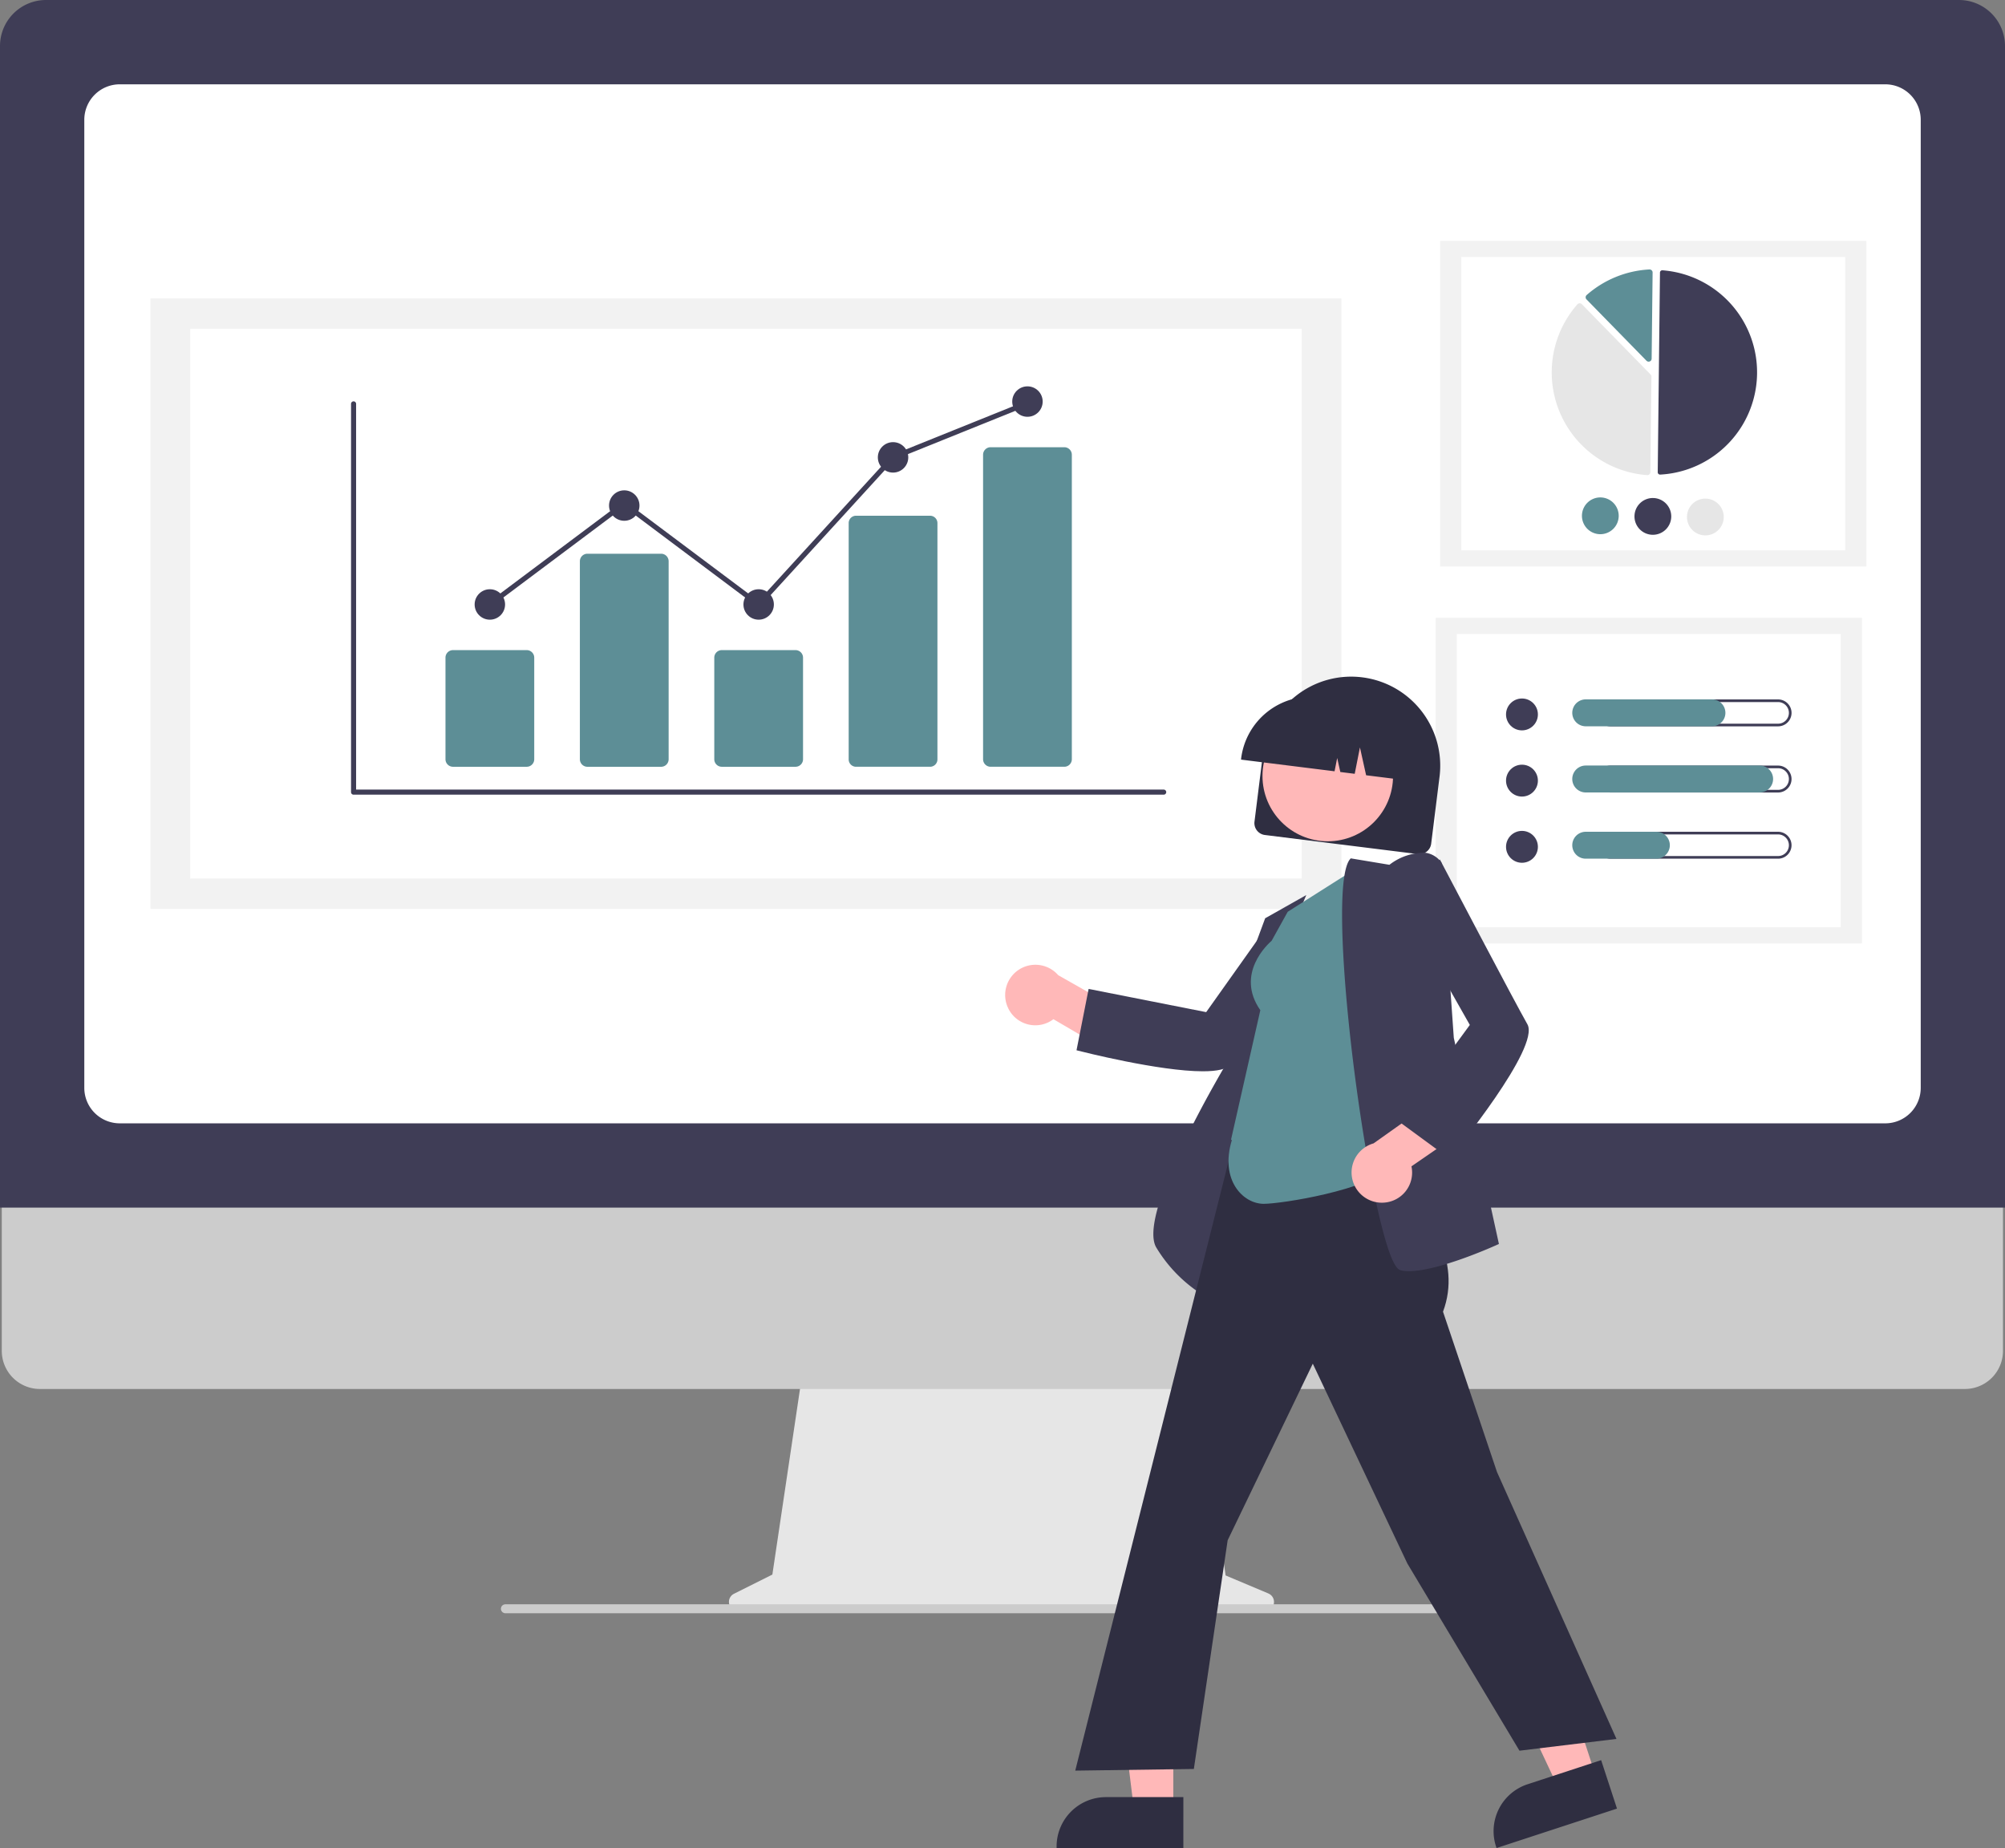 <svg id="verification_image" xmlns="http://www.w3.org/2000/svg" width="172.857" height="159.311" viewBox="0 0 172.857 159.311">
  <rect x="0" y="0" width="172.857" height="159.311" fill="#808080" stroke="none"/>
  <path id="パス_2949" data-name="パス 2949" d="M294.469,482.777l-3.7-1.557-2.537-18.541H254.446l-2.75,18.465-3.309,1.655a.786.786,0,0,0,.352,1.489h45.425a.786.786,0,0,0,.3-1.51Z" transform="translate(-185.108 -345.41)" fill="#e6e6e6"/>
  <path id="パス_2950" data-name="パス 2950" d="M169.849,393.791H3.879A3.288,3.288,0,0,1,.6,390.5V367.1H173.13v23.4A3.288,3.288,0,0,1,169.849,393.791Z" transform="translate(-0.446 -274.055)" fill="#ccc"/>
  <path id="パス_2951" data-name="パス 2951" d="M172.857,104.1H0V3.964A3.968,3.968,0,0,1,3.964,0H168.893a3.968,3.968,0,0,1,3.964,3.964Z" fill="#3f3d56"/>
  <path id="パス_2952" data-name="パス 2952" d="M183.941,118.244H31.732a3.059,3.059,0,0,1-3.056-3.056V31.732a3.059,3.059,0,0,1,3.056-3.056H183.941A3.059,3.059,0,0,1,187,31.732v83.457A3.059,3.059,0,0,1,183.941,118.244Z" transform="translate(-21.408 -21.408)" fill="#fff"/>
  <path id="パス_2953" data-name="パス 2953" d="M256.313,546.415H170.785a.4.4,0,0,1-.39-.287.387.387,0,0,1,.276-.473.382.382,0,0,1,.1-.013h85.512a.41.41,0,0,1,.41.3.387.387,0,0,1-.294.462A.381.381,0,0,1,256.313,546.415Z" transform="translate(-127.197 -407.345)" fill="#ccc"/>
  <rect id="長方形_1238" data-name="長方形 1238" width="36.75" height="28.076" transform="translate(124.158 20.76)" fill="#f2f2f2"/>
  <rect id="長方形_1239" data-name="長方形 1239" width="33.098" height="25.286" transform="translate(125.984 22.156)" fill="#fff"/>
  <path id="パス_2954" data-name="パス 2954" d="M564.063,109.535h.013a8.825,8.825,0,0,0,.2-17.612.2.2,0,0,0-.217.2l-.193,17.21a.2.2,0,0,0,.2.2Z" transform="translate(-420.948 -68.623)" fill="#3f3d56"/>
  <path id="パス_2955" data-name="パス 2955" d="M530.246,103.152a.26.26,0,0,1,.182.078l5.925,6.059a.256.256,0,0,1,.074.184l-.092,8.235a.256.256,0,0,1-.084.188.261.261,0,0,1-.2.068,8.882,8.882,0,0,1-6.007-14.724.259.259,0,0,1,.188-.088Z" transform="translate(-394.052 -77.007)" fill="#e6e6e6"/>
  <path id="パス_2956" data-name="パス 2956" d="M544.875,91.647a.26.26,0,0,1,.177.072.257.257,0,0,1,.08.189l-.083,7.43a.259.259,0,0,1-.444.178l-5.17-5.287a.259.259,0,0,1,0-.367l.01-.009a8.9,8.9,0,0,1,5.41-2.207Z" transform="translate(-402.656 -68.418)" fill="#5d8e96"/>
  <path id="パス_2957" data-name="パス 2957" d="M541.27,170.774a1.585,1.585,0,1,1-1.567-1.6h0A1.587,1.587,0,0,1,541.27,170.774Z" transform="translate(-401.716 -126.294)" fill="#5d8e96"/>
  <path id="パス_2958" data-name="パス 2958" d="M559.136,170.974a1.585,1.585,0,1,1-1.567-1.6h0A1.587,1.587,0,0,1,559.136,170.974Z" transform="translate(-415.053 -126.443)" fill="#3f3d56"/>
  <path id="パス_2959" data-name="パス 2959" d="M577,171.175a1.585,1.585,0,1,1-1.567-1.6h0A1.587,1.587,0,0,1,577,171.175Z" transform="translate(-428.391 -126.593)" fill="#e6e6e6"/>
  <rect id="長方形_1240" data-name="長方形 1240" width="36.75" height="28.076" transform="translate(123.771 53.255)" fill="#f2f2f2"/>
  <rect id="長方形_1241" data-name="長方形 1241" width="33.098" height="25.286" transform="translate(125.597 54.65)" fill="#fff"/>
  <circle id="楕円形_36" data-name="楕円形 36" cx="1.374" cy="1.374" r="1.374" transform="translate(129.839 60.213)" fill="#3f3d56"/>
  <path id="パス_2960" data-name="パス 2960" d="M558.82,238.1a.932.932,0,1,1,0,1.864H544.366a.932.932,0,1,1,0-1.864H558.82m0-.228H544.366a1.16,1.16,0,0,0,0,2.321H558.82a1.16,1.16,0,0,0,0-2.321Z" transform="translate(-405.526 -177.579)" fill="#3f3d56"/>
  <path id="パス_2961" data-name="パス 2961" d="M546.84,240.189h-10.88a1.16,1.16,0,0,1,0-2.321H546.84a1.16,1.16,0,0,1,0,2.321Z" transform="translate(-399.249 -177.579)" fill="#5d8e96"/>
  <circle id="楕円形_37" data-name="楕円形 37" cx="1.374" cy="1.374" r="1.374" transform="translate(129.839 65.919)" fill="#3f3d56"/>
  <path id="パス_2962" data-name="パス 2962" d="M558.823,260.611a.932.932,0,0,1,0,1.864H544.369a.932.932,0,1,1,0-1.864h14.453m0-.228H544.369a1.16,1.16,0,1,0,0,2.321h14.453a1.16,1.16,0,0,0,0-2.321Z" transform="translate(-405.529 -194.387)" fill="#3f3d56"/>
  <path id="パス_2963" data-name="パス 2963" d="M550.949,262.7H535.959a1.16,1.16,0,1,1,0-2.321h14.993a1.16,1.16,0,0,1,0,2.321Z" transform="translate(-399.249 -194.387)" fill="#5d8e96"/>
  <circle id="楕円形_38" data-name="楕円形 38" cx="1.374" cy="1.374" r="1.374" transform="translate(129.839 71.626)" fill="#3f3d56"/>
  <path id="パス_2964" data-name="パス 2964" d="M558.823,283.126a.932.932,0,0,1,0,1.864H544.369a.932.932,0,1,1,0-1.864h14.453m0-.228H544.369a1.16,1.16,0,1,0,0,2.32h14.453a1.16,1.16,0,1,0,0-2.32Z" transform="translate(-405.529 -211.196)" fill="#3f3d56"/>
  <path id="パス_2965" data-name="パス 2965" d="M542.046,285.218h-6.087a1.16,1.16,0,1,1,0-2.32h6.091a1.16,1.16,0,0,1,0,2.32Z" transform="translate(-399.249 -211.196)" fill="#5d8e96"/>
  <rect id="長方形_1242" data-name="長方形 1242" width="102.674" height="52.62" transform="translate(12.974 25.728)" fill="#f2f2f2"/>
  <rect id="長方形_1243" data-name="長方形 1243" width="95.829" height="47.391" transform="translate(16.396 28.342)" fill="#fff"/>
  <path id="パス_2966" data-name="パス 2966" d="M189.483,170.366H119.626a.219.219,0,0,1-.219-.219V136.664a.219.219,0,0,1,.437,0h0v33.264h69.639a.219.219,0,0,1,0,.437Z" transform="translate(-89.143 -101.862)" fill="#3f3d56"/>
  <path id="パス_2967" data-name="パス 2967" d="M158.531,231.168h-6.354a.65.65,0,0,1-.649-.649V221.76a.65.65,0,0,1,.649-.649h6.354a.65.65,0,0,1,.649.649v8.759A.65.65,0,0,1,158.531,231.168Z" transform="translate(-113.122 -165.069)" fill="#5d8e96"/>
  <path id="パス_2968" data-name="パス 2968" d="M204.247,206.7h-6.354a.65.65,0,0,1-.649-.649V188.983a.65.65,0,0,1,.649-.649h6.354a.649.649,0,0,1,.649.649v17.066A.65.65,0,0,1,204.247,206.7Z" transform="translate(-147.251 -140.6)" fill="#5d8e96"/>
  <path id="パス_2969" data-name="パス 2969" d="M249.962,231.168h-6.354a.65.65,0,0,1-.649-.649V221.76a.65.65,0,0,1,.649-.649h6.354a.65.65,0,0,1,.649.649v8.759A.65.65,0,0,1,249.962,231.168Z" transform="translate(-181.379 -165.069)" fill="#5d8e96"/>
  <path id="パス_2970" data-name="パス 2970" d="M295.678,197.038h-6.354a.636.636,0,0,1-.649-.62v-20.4a.635.635,0,0,1,.649-.62h6.354a.636.636,0,0,1,.649.62v20.4A.636.636,0,0,1,295.678,197.038Z" transform="translate(-215.508 -130.94)" fill="#5d8e96"/>
  <path id="パス_2971" data-name="パス 2971" d="M341.394,179.652H335.04a.65.65,0,0,1-.649-.649V152.755a.65.65,0,0,1,.649-.649h6.354a.65.65,0,0,1,.649.649V179A.65.65,0,0,1,341.394,179.652Z" transform="translate(-249.637 -113.554)" fill="#5d8e96"/>
  <circle id="楕円形_39" data-name="楕円形 39" cx="1.312" cy="1.312" r="1.312" transform="translate(40.92 50.795)" fill="#3f3d56"/>
  <circle id="楕円形_40" data-name="楕円形 40" cx="1.312" cy="1.312" r="1.312" transform="translate(52.507 42.269)" fill="#3f3d56"/>
  <circle id="楕円形_41" data-name="楕円形 41" cx="1.312" cy="1.312" r="1.312" transform="translate(64.094 50.795)" fill="#3f3d56"/>
  <circle id="楕円形_42" data-name="楕円形 42" cx="1.312" cy="1.312" r="1.312" transform="translate(75.681 38.115)" fill="#3f3d56"/>
  <circle id="楕円形_43" data-name="楕円形 43" cx="1.312" cy="1.312" r="1.312" transform="translate(87.268 33.305)" fill="#3f3d56"/>
  <path id="パス_2972" data-name="パス 2972" d="M189.438,154.182l-11.614-8.7-11.456,8.581-.262-.35,11.718-8.777,11.559,8.658,11.487-12.57.046-.019,11.587-4.668.163.406-11.541,4.65Z" transform="translate(-124.005 -101.782)" fill="#3f3d56"/>
  <g id="グループ_4163" data-name="グループ 4163" transform="translate(86.654 58.415)">
    <path id="パス_2973" data-name="パス 2973" d="M426.69,242.885l.709-5.684a7.676,7.676,0,1,1,15.233,1.9l-.709,5.684a1.032,1.032,0,0,1-1.151.9l-13.187-1.645A1.032,1.032,0,0,1,426.69,242.885Z" transform="translate(-405.19 -230.475)" fill="#2f2e41"/>
    <circle id="楕円形_44" data-name="楕円形 44" cx="5.628" cy="5.628" r="5.628" transform="translate(22.189 2.851)" fill="#ffb8b8"/>
    <path id="パス_2974" data-name="パス 2974" d="M422.136,242.25a6.079,6.079,0,0,1,6.777-5.273l1.137.142a6.078,6.078,0,0,1,5.273,6.777l-.014.114-2.4-.3-.533-2.4-.45,2.274-1.242-.155-.269-1.209-.227,1.147-8.064-1.006Z" transform="translate(-401.786 -235.294)" fill="#2f2e41"/>
    <path id="パス_2975" data-name="パス 2975" d="M342.18,331.925a2.592,2.592,0,0,0,3.874.891l5.111,2.994,2.577-2.663-7.277-4.127a2.606,2.606,0,0,0-4.285,2.9Z" transform="translate(-341.888 -303.372)" fill="#ffb8b8"/>
    <path id="パス_2976" data-name="パス 2976" d="M377.064,324.619c-3.77,0-10.4-1.688-10.772-1.782l-.116-.03,1.044-5.287,10.134,2,5.505-7.752,6.32-.643-.176.232c-.082.108-8.23,10.833-9.5,12.633C379.186,324.446,378.272,324.619,377.064,324.619Z" transform="translate(-360.02 -290.685)" fill="#3f3d56"/>
    <path id="パス_2977" data-name="パス 2977" d="M397.583,339.444l-.151-.072a12.325,12.325,0,0,1-4.894-4.615c-1.651-3.027,6.079-15.869,6.62-16.761l.008-4.078,2.781-7.508,3.546-2-3.045,7.1Z" transform="translate(-379.527 -285.668)" fill="#3f3d56"/>
    <path id="パス_2978" data-name="パス 2978" d="M384.374,577.084h-3.389l-1.612-13.073h5Z" transform="translate(-369.872 -479.474)" fill="#ffb8b8"/>
    <path id="パス_2979" data-name="パス 2979" d="M370.327,615.616H359.4v-.138a4.253,4.253,0,0,1,4.253-4.253h6.675Z" transform="translate(-354.961 -514.721)" fill="#2f2e41"/>
    <path id="パス_2980" data-name="パス 2980" d="M516.75,567.28l-3.221,1.055-5.6-11.921,4.754-1.557Z" transform="translate(-465.843 -472.64)" fill="#ffb8b8"/>
    <path id="パス_2981" data-name="パス 2981" d="M518.676,602.835l-10.385,3.4-.043-.131a4.254,4.254,0,0,1,2.718-5.367h0l6.343-2.078Z" transform="translate(-465.924 -505.342)" fill="#2f2e41"/>
    <path id="パス_2982" data-name="パス 2982" d="M404.042,416.891l-9.662-16.13-8.156-17.233-7.34,15.223-2.915,19.716-10.225.142.04-.16,15.648-62.176,12.255,1.831-.558,8.089.332.472c2.769,3.933,5.631,8,3.989,12.382l4.654,13.819,10.3,23.01Z" transform="translate(-359.698 -324.389)" fill="#2f2e41"/>
    <path id="パス_2983" data-name="パス 2983" d="M420.9,323.868c-1.776,0-3.8-2.028-2.751-5.489l-.068-.049,2.524-11.154c-2.2-3.151.7-5.751.974-5.984l1.387-2.5,6.118-3.88,3.1,25.719-.046.044C429.895,322.718,422.386,323.868,420.9,323.868Z" transform="translate(-398.602 -278.508)" fill="#5d8e96"/>
    <path id="パス_2984" data-name="パス 2984" d="M462.281,326.03a3.027,3.027,0,0,1-.723-.077c-.238-.06-.623-.363-1.218-2.3-2.366-7.7-5.16-30.886-3.13-33.155l.047-.052,3.333.555a4.927,4.927,0,0,1,3.072-1.043,2.037,2.037,0,0,1,1.393.824l.023.03,1.062,15.1,3.89,17.775-.093.042C469.709,323.837,464.852,326.03,462.281,326.03Z" transform="translate(-427.458 -274.867)" fill="#3f3d56"/>
    <path id="パス_2985" data-name="パス 2985" d="M462.455,379.725a2.592,2.592,0,0,0,2.449-3.131l4.879-3.36-1.319-3.463-6.823,4.842a2.606,2.606,0,0,0,.814,5.112Z" transform="translate(-429.873 -334.465)" fill="#ffb8b8"/>
    <path id="パス_2986" data-name="パス 2986" d="M480.2,318.1l-4.346-3.187,6.109-8.33-4.688-8.273,2.1-6,.136.258c.063.12,6.323,12.046,7.415,13.957,1.136,1.988-6.329,11.091-6.647,11.478Z" transform="translate(-441.899 -276.644)" fill="#3f3d56"/>
  </g>
</svg>
